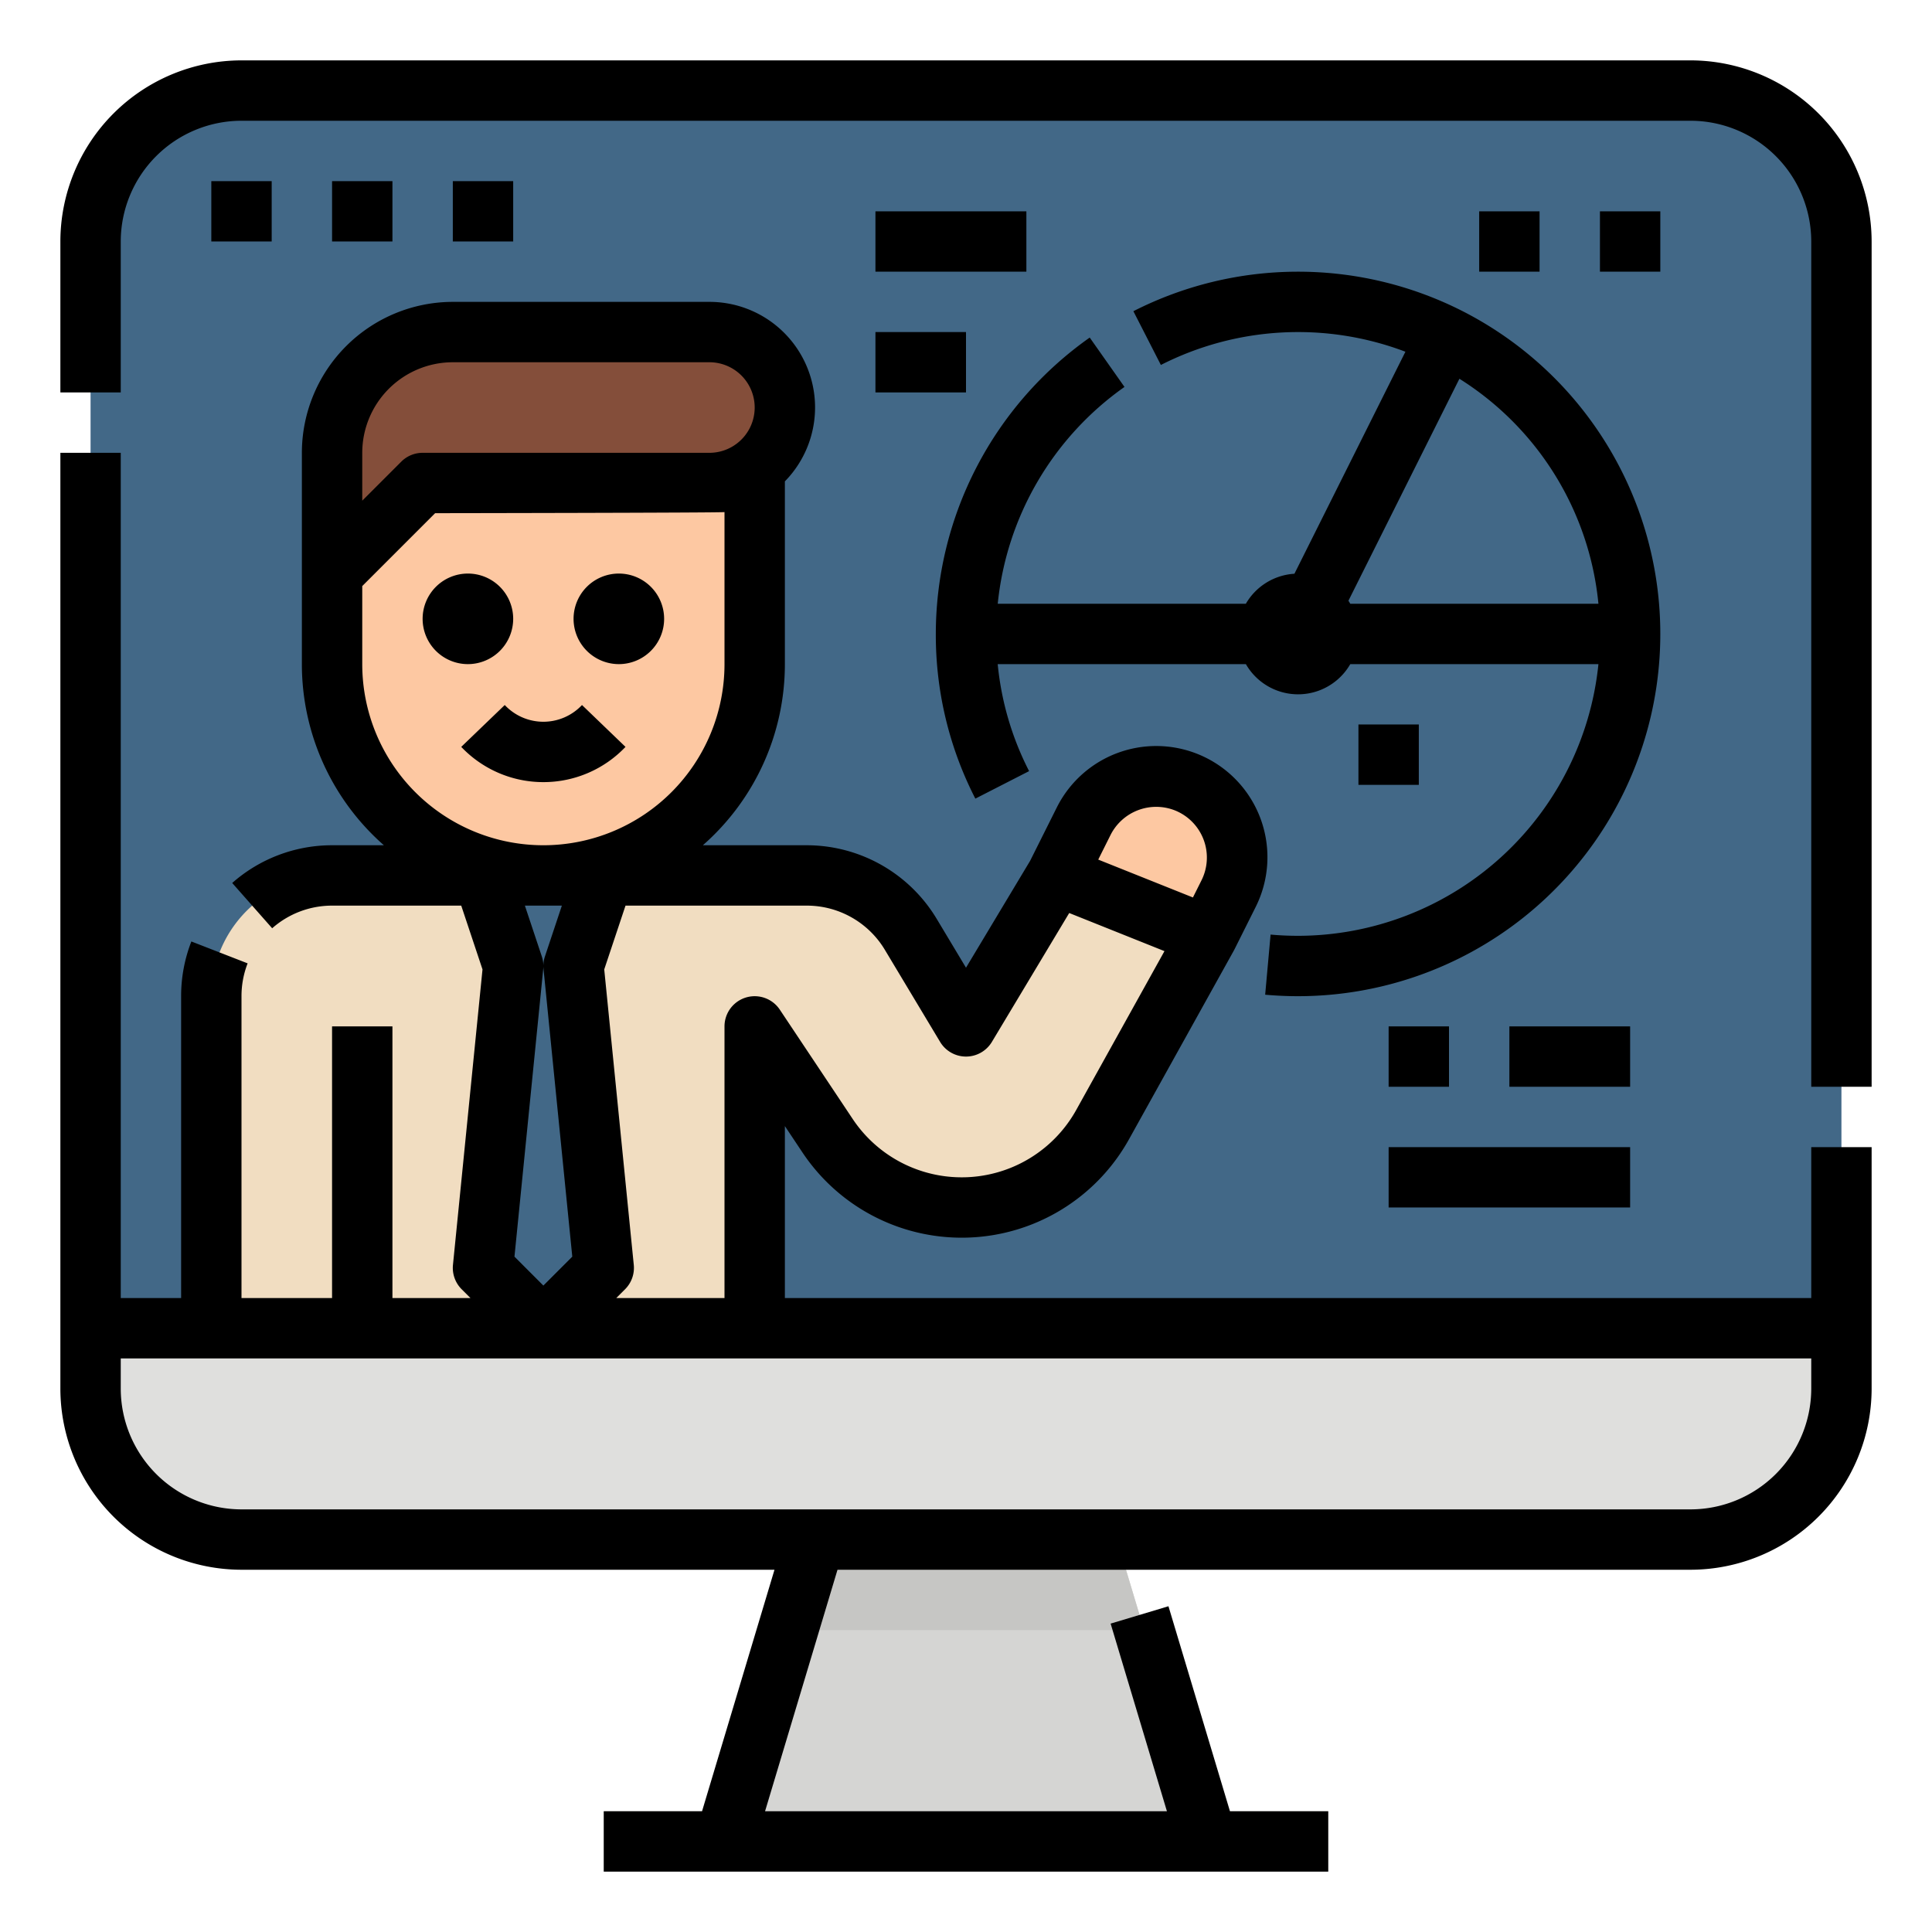 <svg height="512" viewBox="0 0 512 512" width="512" xmlns="http://www.w3.org/2000/svg"><g id="Filled_outline" data-name="Filled outline"><rect fill="#426887" height="384" rx="40" width="464" x="24" y="24"/><path d="m448 408h-384a40 40 0 0 1 -40-40v-16h464v16a40 40 0 0 1 -40 40z" fill="#dfdfdd"/><path d="m320 488h-128l16.8-56 7.2-24h80l7.2 24z" fill="#d5d5d3"/><path d="m160 480h192v16h-192z" fill="#dfdfdd"/><path d="m120 200h48v32h-48z" fill="#fdbf92"/><path d="m88 120h112a0 0 0 0 1 0 0v56a56 56 0 0 1 -56 56 56 56 0 0 1 -56-56v-56a0 0 0 0 1 0 0z" fill="#fdc8a2"/><path d="m88 152 24-24h76a20 20 0 0 0 20-20 20 20 0 0 0 -20-20h-68a32 32 0 0 0 -32 32z" fill="#844e3a"/><path d="m280 232-24 40-14.678-24.464a32 32 0 0 0 -27.44-15.536h-125.882a32 32 0 0 0 -32 32v88h144v-80l19.318 28.977a42.722 42.722 0 0 0 35.545 19.023 42.719 42.719 0 0 0 37.344-21.973l27.793-50.027z" fill="#f1ddc1"/><path d="m160 336-16 16-16-16 8-80-8-24h32l-8 24z" fill="#426887"/><path d="m287.167 217.667-7.167 14.333 40 16 5.567-11.133a21.467 21.467 0 0 0 -11.228-29.531 21.465 21.465 0 0 0 -27.172 10.331z" fill="#fdc8a2"/><path d="m303.2 432h-94.4l7.2-24h80z" fill="#c6c6c4"/><path d="m480 344h-272v-45.577l4.661 6.991a50.72 50.72 0 0 0 86.539-3.5l27.793-50.026c.035-.063.061-.129.094-.193.021-.04.048-.074.068-.115l5.567-11.133a29.466 29.466 0 1 0 -52.71-26.355l-7.028 14.054-16.984 28.305-7.818-13.031a40.2 40.2 0 0 0 -34.3-19.42h-27.617a63.851 63.851 0 0 0 21.735-48v-48.431a27.981 27.981 0 0 0 -20-47.569h-68a40.045 40.045 0 0 0 -40 40v56a63.851 63.851 0 0 0 21.735 48h-13.735a39.957 39.957 0 0 0 -26.461 10l10.59 12a23.963 23.963 0 0 1 15.871-6h34.233l5.636 16.906-7.829 78.3a8 8 0 0 0 2.3 6.453l2.346 2.341h-20.686v-72h-16v72h-24v-80a23.869 23.869 0 0 1 1.623-8.7l-14.91-5.8a39.813 39.813 0 0 0 -2.713 14.5v80h-16v-224h-16v248a48.053 48.053 0 0 0 48 48h141.247l-19.2 64h-26.047v16h192v-16h-26.047l-16.3-54.329-15.326 4.6 14.921 49.729h-106.5l19.2-64h226.052a48.053 48.053 0 0 0 48-48v-64h-16zm-185.678-122.755a13.549 13.549 0 0 1 17.046-6.48 13.465 13.465 0 0 1 7.043 18.525l-2.274 4.549-20.075-8.029-5.018-2.007zm-80.44 18.755a24.119 24.119 0 0 1 20.579 11.652l14.679 24.464a8 8 0 0 0 13.72 0l20.494-34.158 25.242 10.1-23.382 42.087a34.721 34.721 0 0 1 -59.24 2.4l-19.318-28.977a8 8 0 0 0 -14.656 4.432v72h-28.686l2.343-2.343a8 8 0 0 0 2.3-6.453l-7.829-78.3 5.639-16.904zm-117.882-120a24.028 24.028 0 0 1 24-24h68a12 12 0 0 1 0 24h-76a8 8 0 0 0 -5.657 2.343l-10.343 10.344zm0 56v-20.686l19.313-19.314s75.38-.1 76.687-.29v40.29a48 48 0 0 1 -96 0zm47.59 77.47-4.49-13.47h9.8l-4.49 13.47a8.016 8.016 0 0 0 -.37 3.326l7.622 76.227-7.662 7.664-7.662-7.664 7.622-76.223a8.016 8.016 0 0 0 -.37-3.33zm336.41 114.53a32.036 32.036 0 0 1 -32 32h-384a32.036 32.036 0 0 1 -32-32v-8h448zm16-304v224h-16v-224a32.036 32.036 0 0 0 -32-32h-384a32.036 32.036 0 0 0 -32 32v40h-16v-40a48.053 48.053 0 0 1 48-48h384a48.053 48.053 0 0 1 48 48zm-198 38.541-9.213-13.082a96.187 96.187 0 0 0 -40.787 78.541 94.932 94.932 0 0 0 10.478 43.644l14.244-7.288a78.77 78.77 0 0 1 -8.322-28.356h65.769a15.963 15.963 0 0 0 27.67 0h65.761a80.11 80.11 0 0 1 -79.6 72c-2.429 0-4.879-.109-7.282-.326l-1.436 15.935c2.879.259 5.813.391 8.718.391a96.008 96.008 0 0 0 42.947-181.87 96.135 96.135 0 0 0 -86.589.343l7.284 14.246a80.212 80.212 0 0 1 64.809-3.508l-29.415 58.838a16 16 0 0 0 -12.871 7.951h-65.755a80.2 80.2 0 0 1 33.59-57.459zm88.759-2.167a79.452 79.452 0 0 1 36.841 59.626h-65.765c-.157-.27-.314-.54-.486-.8zm-10.759 91.626v16h-16v-16zm32-136v16h-16v-16zm32 16h-16v-16h16zm-208-16h40v16h-40zm0 32h24v16h-24zm200 200h-32v-16h32zm-48-16v16h-16v-16zm-16 32h64v16h-64zm-296-240h-16v-16h16zm32 0h-16v-16h16zm32-16v16h-16v-16zm-12 128a12 12 0 1 1 12-12 12.013 12.013 0 0 1 -12 12zm28-12a12 12 0 1 1 12 12 12.013 12.013 0 0 1 -12-12zm-8 43.271a29.991 29.991 0 0 1 -21.765-9.339l11.53-11.094a14.032 14.032 0 0 0 20.47 0l11.53 11.094a29.991 29.991 0 0 1 -21.765 9.339z"/></g></svg>